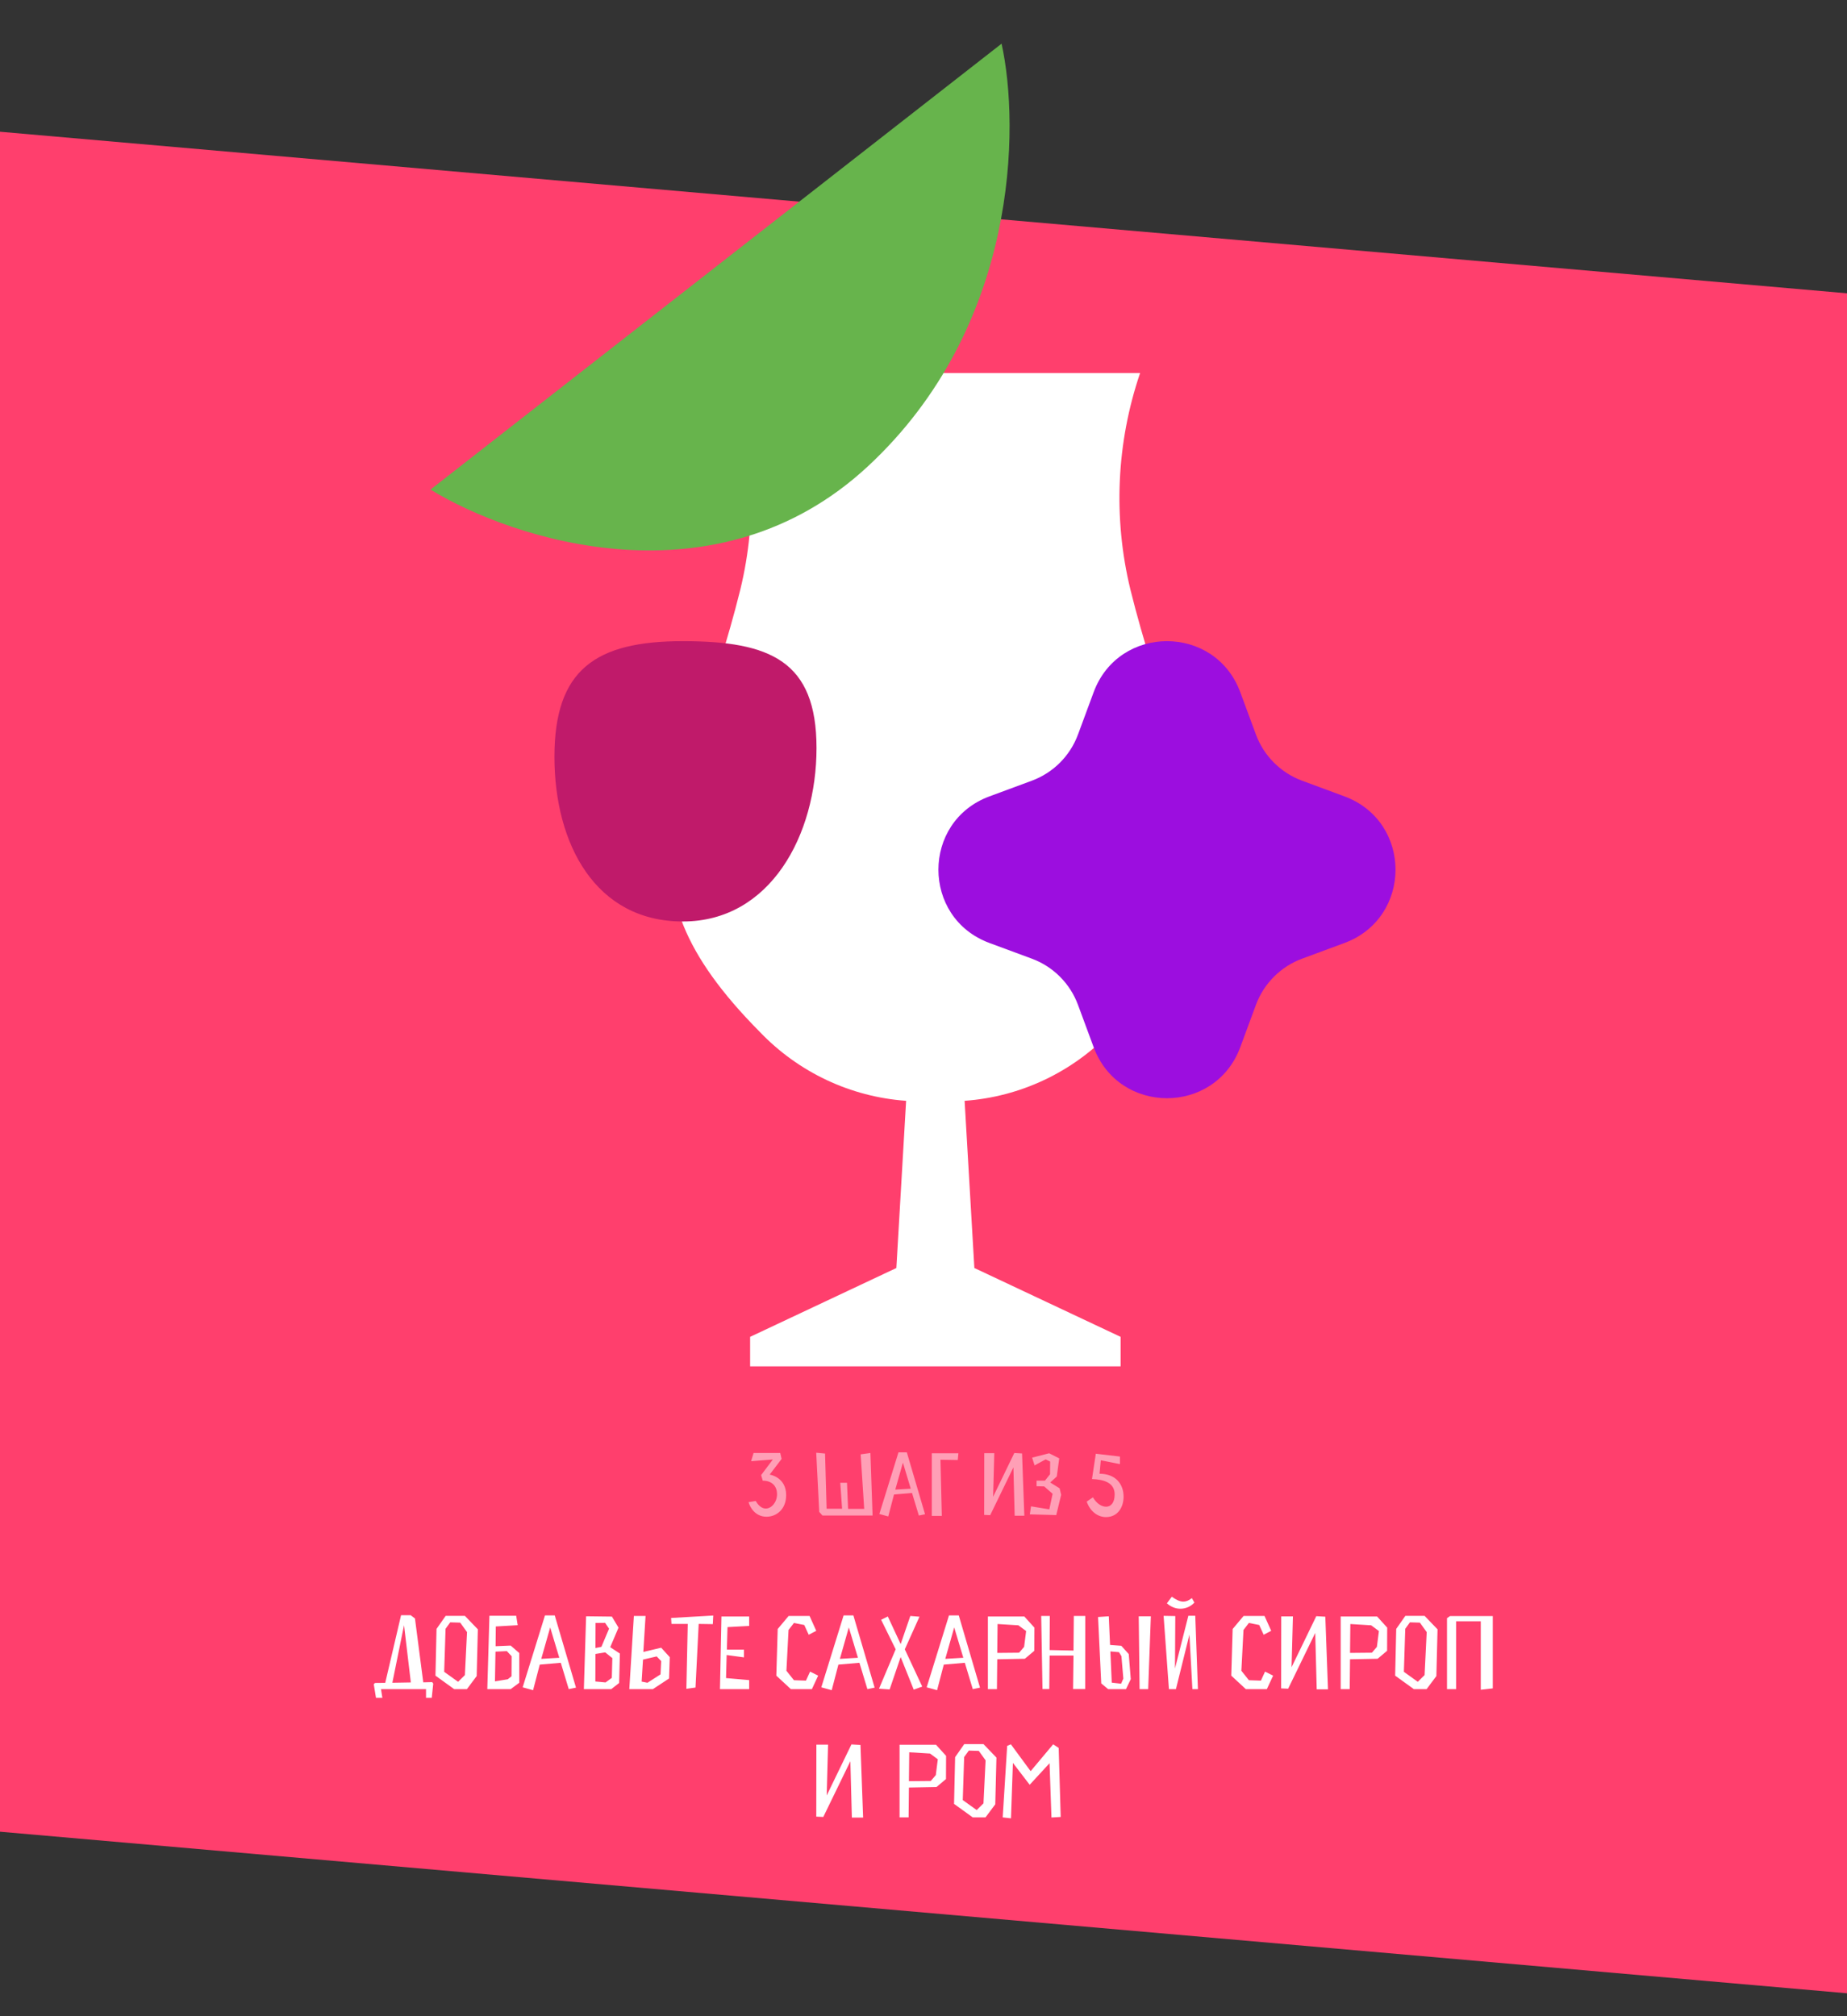 <svg width="360" height="393" viewBox="0 0 360 393" fill="none" xmlns="http://www.w3.org/2000/svg">
<rect x="0" y="0" width="360" height="393" fill="#333333" stroke="none"/>
<g clip-path="url(#clip0_1037_1989)">
<rect x="558.818" y="405.943" width="720.966" height="330.112" transform="rotate(-175 558.818 405.943)" fill="#FF3F6D"/>
<path opacity="0.5" d="M152.343 284.386L152.077 283.232H146.878L146.399 284.829L150.64 284.492L148.351 287.544C148.351 287.544 148.599 288.378 148.67 288.627C150.675 288.627 151.456 289.922 151.456 291.253C151.456 292.797 150.409 294.057 149.256 294.057C148.031 294.057 147.304 292.584 147.304 292.584C147.304 292.584 146.399 292.726 145.902 292.815C146.15 293.738 147.162 295.654 149.398 295.654C151.35 295.654 153.231 294.199 153.231 291.431C153.231 287.917 150.019 287.438 150.019 287.438L152.343 284.386ZM159.677 294.714L160.315 295.423H170.075L169.65 283.232L167.751 283.498L168.443 294.128H165.302L165.089 289.035H163.776L164.131 294.092H161.114L160.812 283.339L159.091 283.179L159.677 294.714ZM179.095 295.423L180.301 295.175L176.752 283.108H175.12L171.393 295.122L173.132 295.601L174.25 291.324L177.764 291.022L179.095 295.423ZM175.989 285.113L177.515 290.188L174.499 290.366L175.989 285.113ZM183.305 284.545L186.677 284.599L186.801 283.286H181.619V295.494H183.571L183.305 284.545ZM199.652 295.459L199.208 283.321L197.7 283.232L193.565 291.768L193.796 283.268H191.844L191.826 295.299L192.998 295.352L197.523 286.036L197.771 295.459H199.652ZM200.727 295.193L205.873 295.335L206.831 291.377L206.529 290.117L204.701 288.982L205.979 287.811L206.458 284.279L204.489 283.286L201.17 284.137L201.649 285.646L203.814 284.474L204.684 284.9L204.666 287.367L203.672 288.627H202.04V289.709L203.53 289.745L205.163 291.182L204.524 294.217L200.957 293.631L200.727 295.193ZM212.84 288.307C215.182 288.396 217.258 289.017 217.258 291.306C217.258 292.957 216.495 293.702 215.608 293.702C214.685 293.702 213.745 293.081 213.017 291.874L211.81 292.708C212.52 294.714 214.046 295.725 215.555 295.725C217.897 295.725 218.997 293.773 218.997 291.732C218.997 289.372 217.524 287.278 214.313 287.278L214.561 284.652L218.287 285.397V283.924L213.585 283.374L212.84 288.307Z" fill="white"/>
<path d="M74.527 330.957L74.258 329.26H83.036V330.957H84.154L84.444 328.183L84.236 327.893L82.497 327.935L80.883 315.492L80.054 314.851H78.171L75.086 328.038L73.098 328.059L72.85 328.307L73.285 330.957H74.527ZM78.75 316.797L80.075 327.955L76.473 328.018L78.75 316.797ZM88.521 329.26H91.005L92.91 326.713L93.138 317.604L90.612 314.975H86.865L85.084 317.521L84.877 326.63L88.521 329.26ZM89.701 316.3L91.026 318.142L90.612 326.527L89.287 327.831L86.575 325.885L86.844 317.501L87.755 316.238L89.701 316.3ZM101.212 328.018V322.221L99.535 320.772L96.596 320.896L96.637 317.045L100.902 316.797L100.612 314.954H95.395L94.981 329.26H99.535L101.212 328.018ZM96.471 327.748L96.575 321.952L98.79 321.848L99.722 322.842L99.701 326.755L98.976 327.334L96.471 327.748ZM110.858 329.26L112.266 328.97L108.125 314.892H106.221L101.873 328.908L103.902 329.467L105.206 324.477L109.305 324.125L110.858 329.26ZM107.235 317.231L109.015 323.152L105.496 323.359L107.235 317.231ZM114.238 315.058L113.803 329.26H119.145L120.677 328.059L120.822 322.324L118.938 321.082L120.553 317.273L119.269 315.12L114.238 315.058ZM119.352 323.215L119.248 327.065L118.027 327.955L116.039 327.769L116.06 322.407L117.965 322.097L119.352 323.215ZM117.219 321.02L116.06 321.248L116.081 316.362L117.944 316.341L118.71 317.48L117.219 321.02ZM125.826 314.995H123.549L122.659 329.26H127.255L130.402 327.189L130.547 323.028L128.87 321.186L125.392 322.014L125.826 314.995ZM128 322.883L128.87 323.794L128.745 326.382L126.199 328.018L125.06 327.79L125.329 323.504L128 322.883ZM139.02 314.913L130.801 315.389L130.883 316.548H134.051L133.782 329.198L135.562 328.949L136.183 316.548L138.937 316.59L139.02 314.913ZM141.799 317.169L146.022 316.942V315.099H140.619L140.329 329.26H146.022V327.5L141.509 327.107L141.633 322.614L145.008 323.07V321.558H141.675L141.799 317.169ZM154.149 329.26H158.248L159.47 326.63L157.896 325.844L157.089 327.604L154.75 327.521L153.28 325.678L153.694 317.728L154.75 316.362L156.758 316.755L157.627 318.66L159.097 317.894L157.793 314.995H153.714L151.582 317.542L151.313 326.63L154.149 329.26ZM169.065 329.26L170.473 328.97L166.332 314.892H164.427L160.08 328.908L162.109 329.467L163.413 324.477L167.512 324.125L169.065 329.26ZM165.442 317.231L167.222 323.152L163.703 323.359L165.442 317.231ZM173.397 329.322L175.55 323.007L178.097 329.363L179.753 328.763L176.358 321.496L179.215 315.14L177.434 314.995L175.55 320.482L173.045 315.099L171.741 315.741L174.577 321.496L171.327 329.177L173.397 329.322ZM189.606 329.26L191.014 328.97L186.873 314.892H184.968L180.621 328.908L182.65 329.467L183.954 324.477L188.053 324.125L189.606 329.26ZM185.983 317.231L187.763 323.152L184.244 323.359L185.983 317.231ZM194.373 323.442L199.756 323.339L201.599 321.786L201.619 317.273L199.652 315.099H192.551V329.26H194.311L194.373 323.442ZM194.373 322.2L194.435 316.569L198.493 316.817L200.004 317.935L199.611 321.02L198.638 322.159L194.373 322.2ZM211.514 329.239L211.535 314.995H209.299L209.237 321.745L204.579 321.641L204.62 314.995H202.943L203.192 329.239H204.517L204.579 322.718H209.237L209.154 329.239H211.514ZM214.023 315.202L214.644 328.142L215.989 329.26H219.467L220.399 327.314L220.006 322.428L218.557 320.813L216.362 320.647L216.114 315.058L214.023 315.202ZM224.312 315.058H221.952L222.117 329.26H223.794L224.312 315.058ZM218.101 322.055L218.577 322.821L218.95 327.21L218.515 328.204L216.693 327.997L216.424 321.91L218.101 322.055ZM232.307 311.517C231.707 311.994 231.168 312.201 230.651 312.201C229.906 312.201 229.202 311.807 228.394 311.248L227.442 312.532C228.249 313.256 229.181 313.588 230.071 313.588C231.127 313.588 232.121 313.132 232.804 312.387L232.307 311.517ZM233.487 329.26L232.97 314.954H231.624L229.015 325.243L229.077 315.016L226.8 314.975L227.835 329.26H229.202L231.831 318.639L232.411 329.26H233.487ZM242.824 329.26H246.923L248.145 326.63L246.571 325.844L245.764 327.604L243.424 327.521L241.955 325.678L242.369 317.728L243.424 316.362L245.433 316.755L246.302 318.66L247.772 317.894L246.468 314.995H242.389L240.257 317.542L239.988 326.63L242.824 329.26ZM258.837 329.301L258.319 315.14L256.559 315.037L251.736 324.995L252.005 315.078H249.728L249.707 329.115L251.073 329.177L256.352 318.308L256.642 329.301H258.837ZM263.134 323.442L268.516 323.339L270.359 321.786L270.38 317.273L268.413 315.099H261.312V329.26H263.072L263.134 323.442ZM263.134 322.2L263.196 316.569L267.253 316.817L268.765 317.935L268.371 321.02L267.398 322.159L263.134 322.2ZM275.575 329.26H278.059L279.964 326.713L280.192 317.604L277.666 314.975H273.919L272.138 317.521L271.931 326.63L275.575 329.26ZM276.755 316.3L278.08 318.142L277.666 326.527L276.341 327.831L273.629 325.885L273.898 317.501L274.809 316.238L276.755 316.3ZM283.815 316.031H288.618V329.384L290.958 329.115V315.016H282.635L282.035 315.43V329.26H283.815V316.031ZM168.231 354.301L167.714 340.14L165.954 340.037L161.13 349.995L161.399 340.078H159.122L159.101 354.115L160.468 354.177L165.747 343.308L166.037 354.301H168.231ZM177.158 348.442L182.541 348.339L184.383 346.786L184.404 342.273L182.437 340.099H175.336V354.26H177.096L177.158 348.442ZM177.158 347.2L177.22 341.569L181.278 341.817L182.789 342.935L182.396 346.02L181.423 347.159L177.158 347.2ZM189.599 354.26H192.084L193.988 351.713L194.216 342.604L191.69 339.975H187.943L186.163 342.521L185.955 351.63L189.599 354.26ZM190.779 341.3L192.104 343.142L191.69 351.527L190.365 352.831L187.653 350.885L187.922 342.501L188.833 341.238L190.779 341.3ZM200.883 345.254L197.032 340.016L196.308 340.327L195.438 354.26L197.053 354.446L197.426 343.639L200.697 347.904L204.568 343.701L204.941 354.28L206.742 354.177L206.348 340.72L205.272 340.016L200.883 345.254Z" fill="white"/>
<path d="M222.22 72.711H142.405C147.028 86.297 147.687 100.936 144.305 114.888C134.119 155.973 117.7 170.485 148.106 201.16C155.638 209.032 165.792 213.812 176.611 214.58L174.711 247.171L146.206 260.591V266.342H218.419V260.591L189.914 247.171L188.013 214.58C198.832 213.812 208.986 209.032 216.519 201.16C246.924 170.485 230.505 155.973 220.319 114.888C216.937 100.936 217.597 86.297 222.22 72.711Z" fill="white"/>
<path d="M159.147 145.813C159.147 162.789 150.133 179.624 133.093 179.624C116.053 179.624 108.067 164.497 108.067 147.521C108.067 130.545 116.053 124.98 133.093 124.98C150.133 124.98 159.147 128.837 159.147 145.813Z" fill="#C01A6A"/>
<path d="M213.165 134.928C218.073 121.664 236.833 121.664 241.741 134.928L244.796 143.183C246.339 147.353 249.627 150.641 253.797 152.184L262.052 155.239C275.316 160.147 275.316 178.907 262.052 183.815L253.797 186.87C249.627 188.413 246.339 191.701 244.796 195.871L241.741 204.126C236.833 217.39 218.073 217.39 213.165 204.126L210.11 195.871C208.567 191.701 205.28 188.413 201.109 186.87L192.854 183.815C179.59 178.907 179.59 160.147 192.854 155.239L201.109 152.184C205.279 150.641 208.567 147.353 210.11 143.183L213.165 134.928Z" fill="#9C0EDF"/>
<path d="M195.217 8.514L83.908 95.432C100.045 105.305 139.677 118.232 169.111 90.947C198.544 63.663 198.779 24.623 195.217 8.514Z" fill="#67B44C"/>
</g>
<defs>
<clipPath id="clip0_1037_1989">
<rect width="360" height="393" fill="white"/>
</clipPath>
</defs>
</svg>
